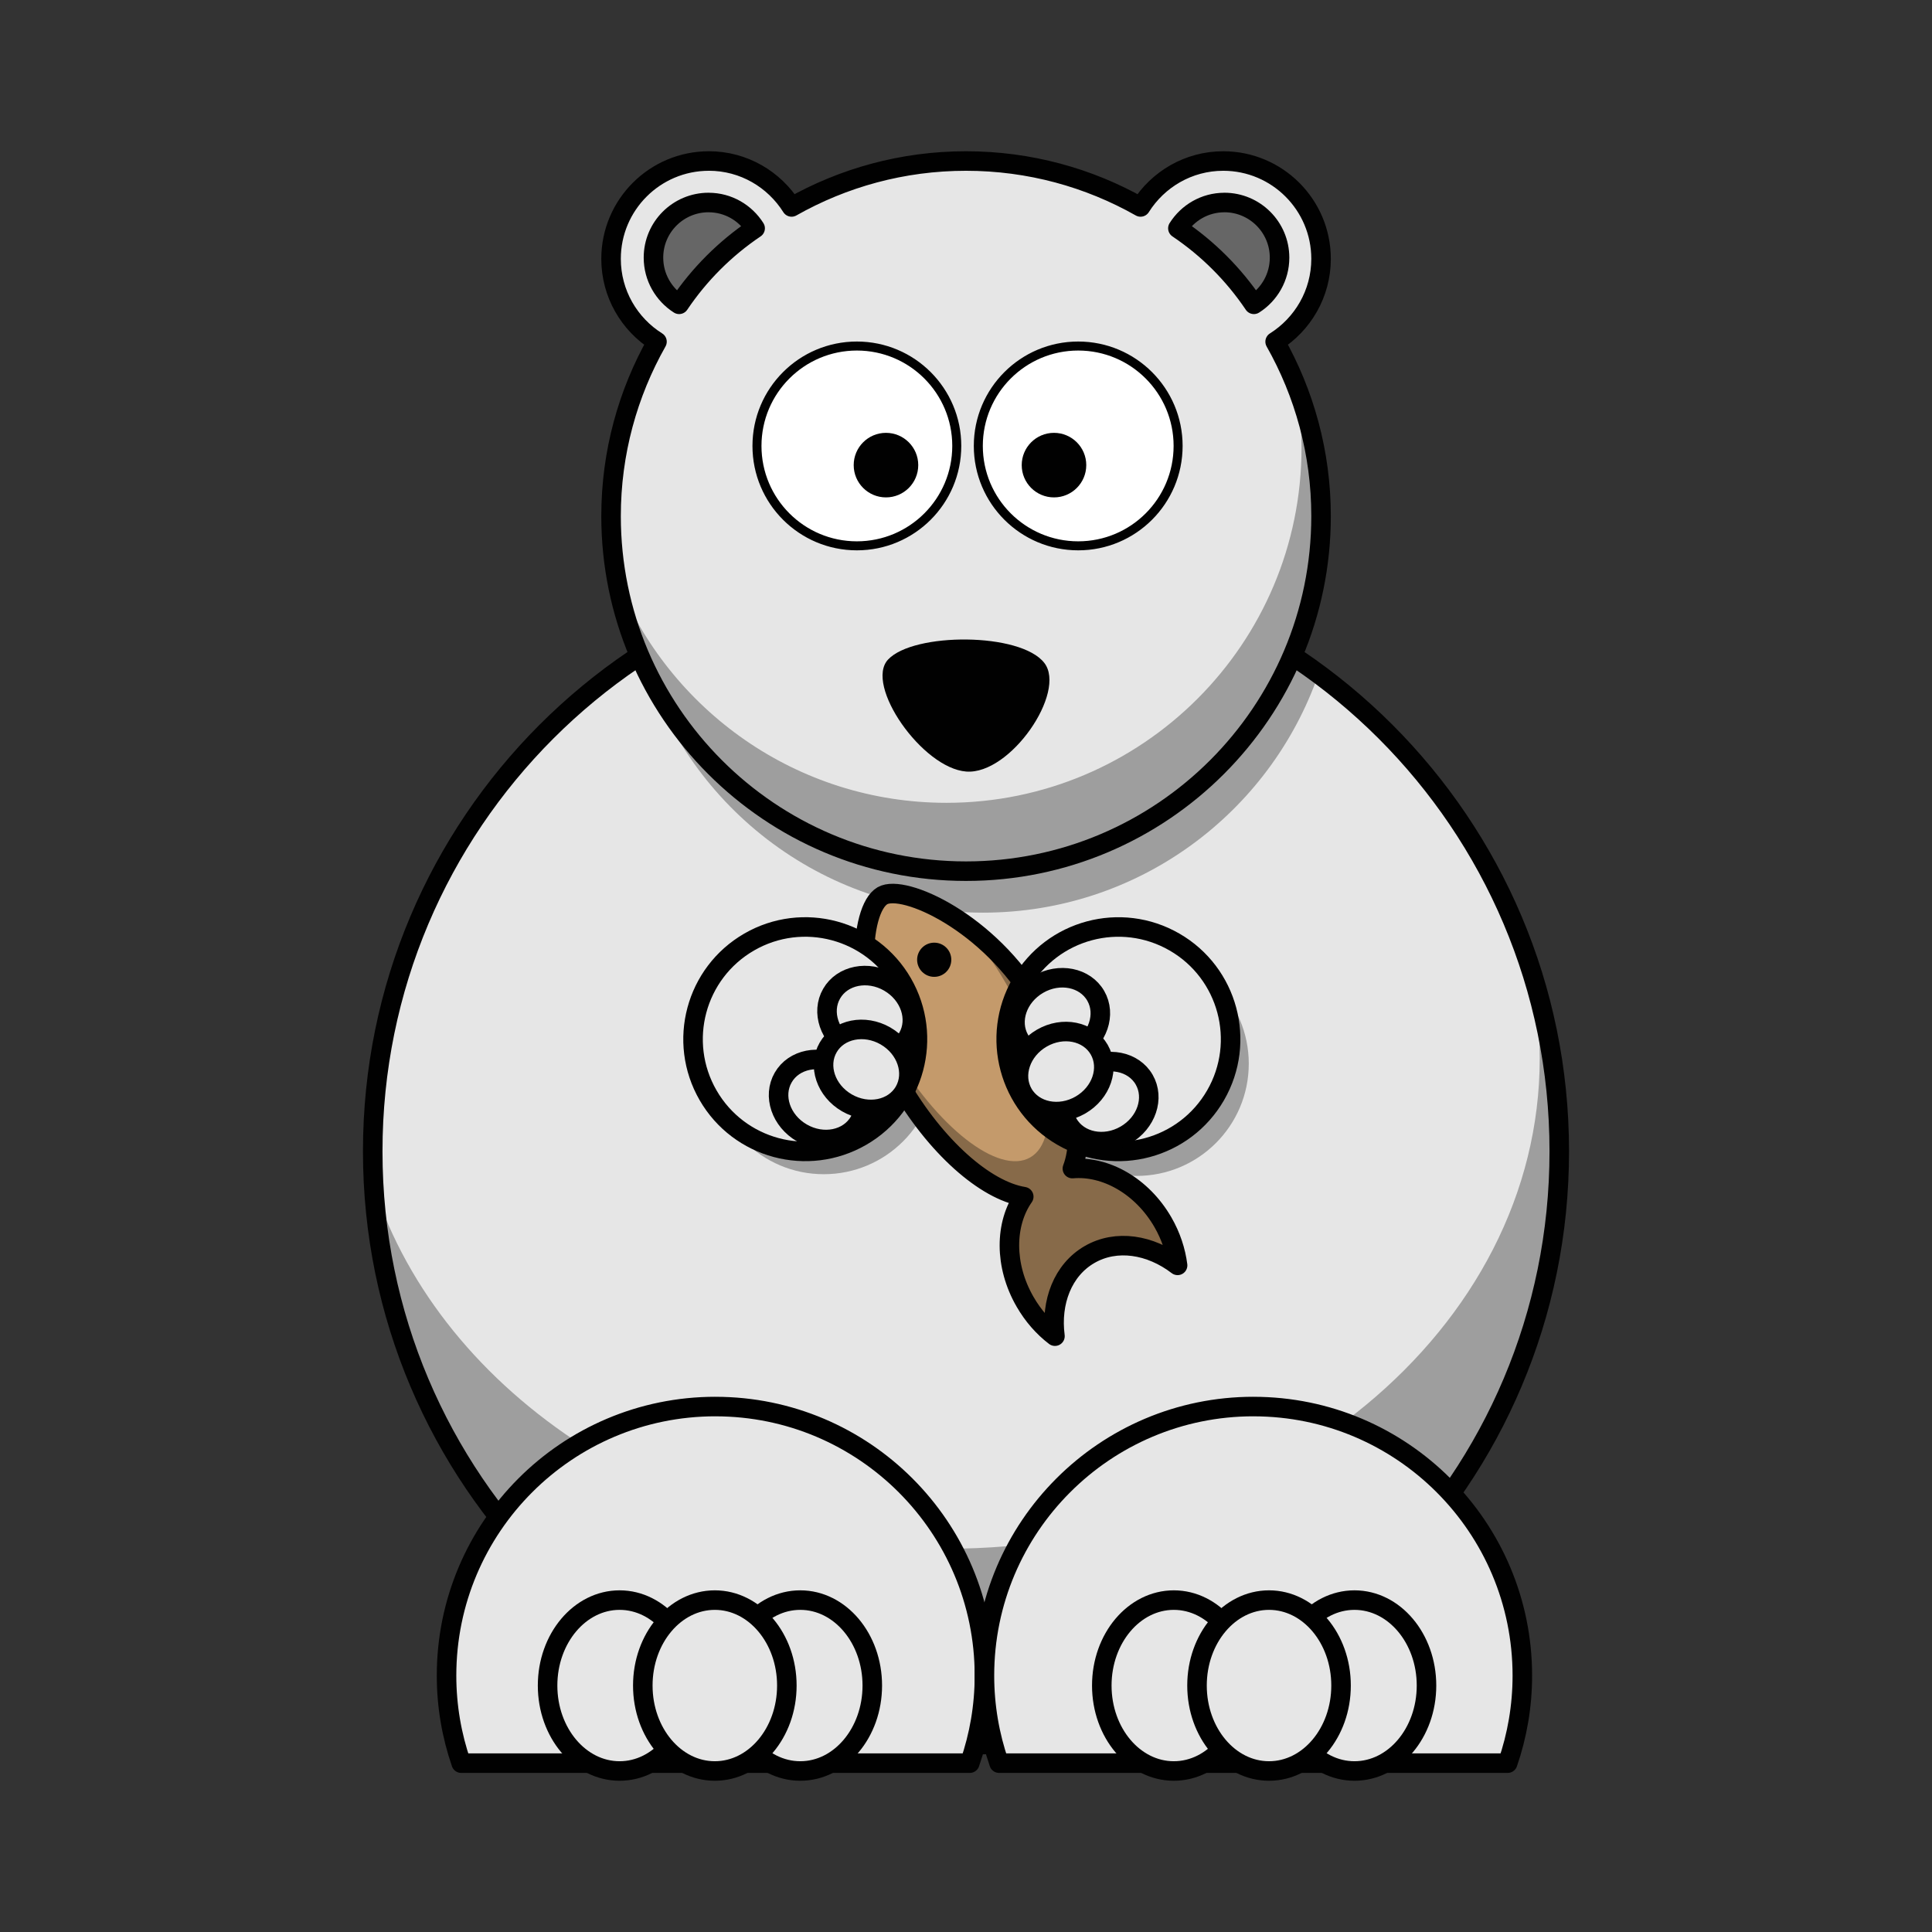 <svg:svg xmlns:dc="http://purl.org/dc/elements/1.1/" xmlns:ns1="http://sodipodi.sourceforge.net/DTD/sodipodi-0.dtd" xmlns:ns2="http://www.inkscape.org/namespaces/inkscape" xmlns:ns4="http://creativecommons.org/ns#" xmlns:rdf="http://www.w3.org/1999/02/22-rdf-syntax-ns#" xmlns:svg="http://www.w3.org/2000/svg" enable-background="new 0 0 246.996 333.724" height="395.669" id="Layer_1" version="1.0" viewBox="-74.334 -30.976 395.669 395.669" width="395.669" x="0px" y="0px" ns1:docname="lemmling_Cartoon_polarbear.svg" ns2:version="0.48.2 r9819" xml:space="preserve"><svg:rect x="-74.334" y="-30.976" width="395.669" height="395.669" fill="#333333" stroke="none"/><ns1:namedview bordercolor="#666666" borderopacity="1" gridtolerance="10" guidetolerance="10" id="namedview304" objecttolerance="10" pagecolor="#ffffff" showgrid="false" ns2:current-layer="Layer_1" ns2:cx="123.498" ns2:cy="166.862" ns2:pageopacity="0" ns2:pageshadow="2" ns2:window-height="480" ns2:window-maximized="0" ns2:window-width="646" ns2:window-x="0" ns2:window-y="0" ns2:zoom="0.7071712" />
<svg:g id="layer1" transform="translate(-241.96 -357.14)">
	<svg:path d="m486.96 561.96c0.023 67.102-54.354 121.52-121.46 121.54-67.102 0.023-121.52-54.354-121.54-121.46v-0.086c-0.024-67.102 54.354-121.52 121.46-121.54 67.102-0.023 121.52 54.354 121.54 121.46v0.09z" fill="#E6E6E6" id="path2385" stroke="#010101" stroke-linecap="round" stroke-linejoin="round" stroke-width="4" />
	<svg:path d="m365.45 440.48c-24.505 0-47.314 7.255-66.406 19.75 8.651 30.482 36.665 52.844 69.906 52.844 31.773 0 58.799-20.421 68.688-48.844-20.19-14.94-45.16-23.75-72.19-23.75z" fill="#010101" fill-opacity=".314" id="path3302" />
	<svg:path d="m365.46 440.47c-12.925 0-25.375 2.037-37.063 5.781 10.514-2.456 21.603-3.781 33.063-3.781 31.438 0 60.108 9.878 81.688 26.094-21.07-17.54-48.16-28.09-77.69-28.09zm115.06 82.37c1.595 6.488 2.438 13.188 2.438 20.063 0 55.443-54.433 100.44-121.5 100.44-56.084 0-103.31-31.459-117.28-74.188 3.724 63.725 56.628 114.31 121.28 114.31 67.067 0 121.5-54.434 121.5-121.5 0-13.67-2.26-26.84-6.44-39.12z" fill="#010101" fill-opacity=".314" id="path3276" />
	<svg:g fill="#E6E6E6" id="g240" stroke="#010101" stroke-linecap="round" stroke-linejoin="round" stroke-width="4">
		<svg:path d="m314.14 614.22c-30.406 0-55.063 24.688-55.063 55.094 0 6.286 1.058 12.309 3 17.938h104.16c1.942-5.629 3-11.651 3-17.938 0-30.4-24.69-55.09-55.1-55.09z" id="path3165" />
		<svg:g id="g243">
			<svg:path d="m309.27 671.36c0 9.666-6.604 17.5-14.75 17.5s-14.75-7.834-14.75-17.5c0-9.664 6.604-17.5 14.75-17.5 8.15 0 14.75 7.84 14.75 17.5z" id="path3220" />
			<svg:path d="m346.27 671.36c0 9.666-6.604 17.5-14.75 17.5s-14.75-7.834-14.75-17.5c0-9.664 6.604-17.5 14.75-17.5 8.15 0 14.75 7.84 14.75 17.5z" id="path3224" />
			<svg:path d="m328.77 671.36c0 9.666-6.604 17.5-14.75 17.5s-14.75-7.834-14.75-17.5c0-9.664 6.604-17.5 14.75-17.5 8.15 0 14.75 7.84 14.75 17.5z" id="path3222" />
		</svg:g>
	</svg:g>
	<svg:g fill="#E6E6E6" id="g248" stroke="#010101" stroke-linecap="round" stroke-linejoin="round" stroke-width="4">
		<svg:path d="m424.33 614.22c-30.405 0-55.094 24.688-55.094 55.094 0 6.286 1.058 12.309 3 17.938h104.16c1.942-5.629 3-11.651 3-17.938 0-30.4-24.66-55.09-55.07-55.09z" id="path3163" />
		<svg:g id="g251">
			<svg:path d="m422.77 671.36c0 9.666-6.604 17.5-14.75 17.5s-14.75-7.834-14.75-17.5c0-9.664 6.604-17.5 14.75-17.5 8.15 0 14.75 7.84 14.75 17.5z" id="path3226" />
			<svg:path d="m459.77 671.36c0 9.666-6.604 17.5-14.75 17.5s-14.75-7.834-14.75-17.5c0-9.664 6.604-17.5 14.75-17.5 8.15 0 14.75 7.84 14.75 17.5z" id="path3228" />
			<svg:path d="m442.27 671.36c0 9.666-6.604 17.5-14.75 17.5s-14.75-7.834-14.75-17.5c0-9.664 6.604-17.5 14.75-17.5 8.15 0 14.75 7.84 14.75 17.5z" id="path3230" />
		</svg:g>
	</svg:g>
	<svg:g fill="#010101" fill-opacity=".314" id="g256">
		<svg:path d="m359.31 543.66c0 12.69-10.287 22.979-22.978 22.979s-22.978-10.288-22.978-22.979c0-12.689 10.287-22.977 22.978-22.977s22.98 10.29 22.98 22.98z" id="path3242" />
		<svg:path d="m423.37 544.01c0 12.69-10.287 22.978-22.977 22.978-12.691 0-22.979-10.287-22.979-22.978s10.287-22.978 22.979-22.978c12.69 0.01 22.98 10.29 22.98 22.98z" id="path3244" />
	</svg:g>
	<svg:g id="g260">
		<svg:path d="m379.99 531.79c-9.676-16.757-27.332-24.671-31.643-22.182-4.698 2.712-6.259 21.722 3.415 38.479 7.497 12.984 17.689 21.896 25.526 23.15-3.896 5.563-4.027 14.088 0.271 21.531 1.652 2.861 3.751 5.23 6.12 7.039-0.908-6.978 1.611-13.561 7.09-16.723 5.477-3.162 12.438-2.052 18.025 2.223-0.381-2.957-1.355-5.973-3.008-8.836-4.298-7.443-11.766-11.581-18.539-10.984 2.83-7.41 0.24-20.71-7.26-33.7z" fill="#C49A6B" id="path3310" stroke="#010101" stroke-linejoin="round" stroke-width="4" />
		<svg:path d="m364.81 515.26c3.069 3.456 6.102 7.586 8.813 12.281 9.212 15.954 11.454 31.931 5 35.656-6.453 3.726-19.163-6.202-28.375-22.156-1.807-3.13-3.336-6.242-4.594-9.281 1.053 5.264 2.996 10.893 6.125 16.313 7.496 12.983 17.695 21.901 25.531 23.156-3.896 5.563-4.047 14.088 0.25 21.531 1.652 2.862 3.756 5.223 6.125 7.031-0.908-6.978 1.617-13.556 7.094-16.719 5.478-3.162 12.444-2.056 18.031 2.219-0.381-2.957-1.378-5.95-3.031-8.813-4.297-7.443-11.758-11.597-18.531-11 2.832-7.415 0.246-20.704-7.25-33.688-4.15-7.19-9.78-12.72-15.18-16.53z" fill="#010101" fill-opacity=".314" id="path3348" />
		<svg:path d="m362.45 522.72c0 1.933-1.566 3.5-3.5 3.5s-3.5-1.567-3.5-3.5 1.566-3.5 3.5-3.5 3.5 1.56 3.5 3.5z" fill="#010101" id="path3346" />
	</svg:g>
	<svg:g fill="#E6E6E6" id="g265" stroke="#010101" stroke-linecap="round" stroke-linejoin="round" stroke-width="4">
		<svg:g id="g267">
			<svg:path d="m352.44 527.5c6.345 10.99 2.579 25.043-8.41 31.388-10.991 6.345-25.043 2.58-31.388-8.41-6.345-10.989-2.58-25.043 8.41-31.388 10.99-6.35 25.04-2.58 31.39 8.41z" id="path3159" />
			<svg:g id="g270">
				<svg:path d="m339.77 544.49c4.305 2.486 6.023 7.566 3.84 11.35-2.184 3.781-7.443 4.834-11.748 2.348-4.305-2.484-6.024-7.566-3.84-11.348 2.18-3.79 7.44-4.84 11.75-2.35z" id="path3264" />
				<svg:path d="m349.69 527.31c4.305 2.484 6.024 7.565 3.841 11.348-2.184 3.783-7.444 4.834-11.748 2.349-4.305-2.485-6.024-7.565-3.84-11.349 2.18-3.79 7.44-4.84 11.75-2.35z" id="path3266" />
				<svg:path d="m348.98 538.33c4.305 2.485 6.024 7.565 3.841 11.349-2.185 3.782-7.444 4.834-11.749 2.348-4.305-2.484-6.024-7.565-3.84-11.348 2.18-3.78 7.44-4.83 11.75-2.35z" id="path3268" />
			</svg:g>
		</svg:g>
		<svg:g id="g275">
			<svg:path d="m416.57 550.48c-6.345 10.989-20.397 14.755-31.388 8.41-10.99-6.346-14.756-20.398-8.41-31.389 6.345-10.99 20.397-14.755 31.387-8.41 10.99 6.34 14.76 20.4 8.41 31.39z" id="path3161" />
			<svg:g id="g278">
				<svg:path d="m390.2 544.92c-4.305 2.485-6.023 7.566-3.84 11.349s7.443 4.834 11.748 2.349 6.023-7.566 3.84-11.349-7.45-4.83-11.75-2.35z" id="path3270" />
				<svg:path d="m380.28 527.75c-4.305 2.485-6.024 7.566-3.841 11.349s7.443 4.833 11.748 2.349c4.305-2.486 6.024-7.566 3.841-11.349s-7.45-4.84-11.75-2.35z" id="path3272" />
				<svg:path d="m380.99 538.77c-4.305 2.486-6.024 7.566-3.841 11.35 2.184 3.781 7.443 4.833 11.748 2.348s6.024-7.566 3.841-11.348c-2.19-3.79-7.45-4.84-11.75-2.35z" id="path3274" />
			</svg:g>
		</svg:g>
	</svg:g>
	<svg:g id="g283">
		<svg:path d="m312.8 359.14c-11.055 0-20.031 8.976-20.031 20.031 0 7.155 3.758 13.426 9.406 16.969-5.971 10.554-9.406 22.735-9.406 35.719 0 40.134 32.553 72.719 72.688 72.719s72.719-32.584 72.719-72.719c0-12.984-3.436-25.165-9.406-35.719 5.636-3.545 9.406-9.824 9.406-16.969 0-11.056-8.977-20.031-20.031-20.031-7.145 0-13.393 3.771-16.938 9.406-10.56-5.979-22.757-9.406-35.75-9.406-12.99 0-25.161 3.43-35.719 9.406-3.55-5.64-9.8-9.41-16.94-9.41z" fill="#E6E6E6" id="path2479" stroke="#010101" stroke-linecap="round" stroke-linejoin="round" stroke-width="4" />
		<svg:g id="g286">
			<svg:path d="m349.51 461.23c5.216-5.563 27.111-5.588 31.987 0.695 4.63 5.966-6.954 22.947-15.993 22.251-9.02-0.69-20.88-17.74-16-22.94z" fill="#010101" id="path3192" />
			<svg:g id="g289">
				<svg:g id="g291">
						<svg:path d="m408.9 417.49c0 11.3-9.16 20.459-20.459 20.459s-20.459-9.16-20.459-20.459c0-11.299 9.16-20.459 20.459-20.459s20.46 9.16 20.46 20.46z" fill="#FFFFFF" id="path3179" stroke="#010101" stroke-linecap="round" stroke-linejoin="round" stroke-width="1.846" />
					<svg:path d="m390.09 421.42c0 3.65-2.959 6.61-6.609 6.61s-6.61-2.959-6.61-6.61c0-3.651 2.96-6.61 6.61-6.61s6.61 2.96 6.61 6.61z" fill="#010101" id="path3183" />
				</svg:g>
				<svg:g id="g295">
						<svg:path d="m363.57 417.49c0 11.3-9.16 20.459-20.459 20.459-11.3 0-20.459-9.16-20.459-20.459s9.16-20.459 20.459-20.459c11.3 0 20.46 9.16 20.46 20.46z" fill="#FFFFFF" id="path3177" stroke="#010101" stroke-linecap="round" stroke-linejoin="round" stroke-width="1.846" />
					<svg:path d="m355.68 421.42c0 3.65-2.959 6.61-6.609 6.61s-6.61-2.959-6.61-6.61c0-3.651 2.96-6.61 6.61-6.61s6.61 2.96 6.61 6.61z" fill="#010101" id="path2515" />
				</svg:g>
			</svg:g>
		</svg:g>
		<svg:path d="m433.05 405.08c0.742 4.151 1.125 8.417 1.125 12.781 0 40.134-32.584 72.719-72.719 72.719-30.638 0-56.839-19.003-67.531-45.844 6.082 34 35.792 59.844 71.531 59.844 40.135 0 72.719-32.584 72.719-72.719-0.01-9.47-1.83-18.49-5.13-26.78z" fill="#010101" fill-opacity=".314" id="path2525" />
		<svg:g fill="#666666" id="g300" stroke="#010101" stroke-linecap="round" stroke-linejoin="round" stroke-width="4">
			<svg:path d="m418.38 367.64c-4.018 0-7.525 2.116-9.526 5.279 6.144 4.138 11.433 9.422 15.567 15.568 3.153-2.003 5.255-5.542 5.255-9.552 0-6.24-5.07-11.3-11.3-11.3z" id="path2483" />
			<svg:path d="m312.75 367.64c4.018 0 7.526 2.116 9.527 5.279-6.144 4.138-11.433 9.422-15.567 15.568-3.153-2.003-5.255-5.542-5.255-9.552-0.01-6.24 5.05-11.3 11.29-11.3z" id="path2523" />
		</svg:g>
	</svg:g>
</svg:g>
</svg:svg>